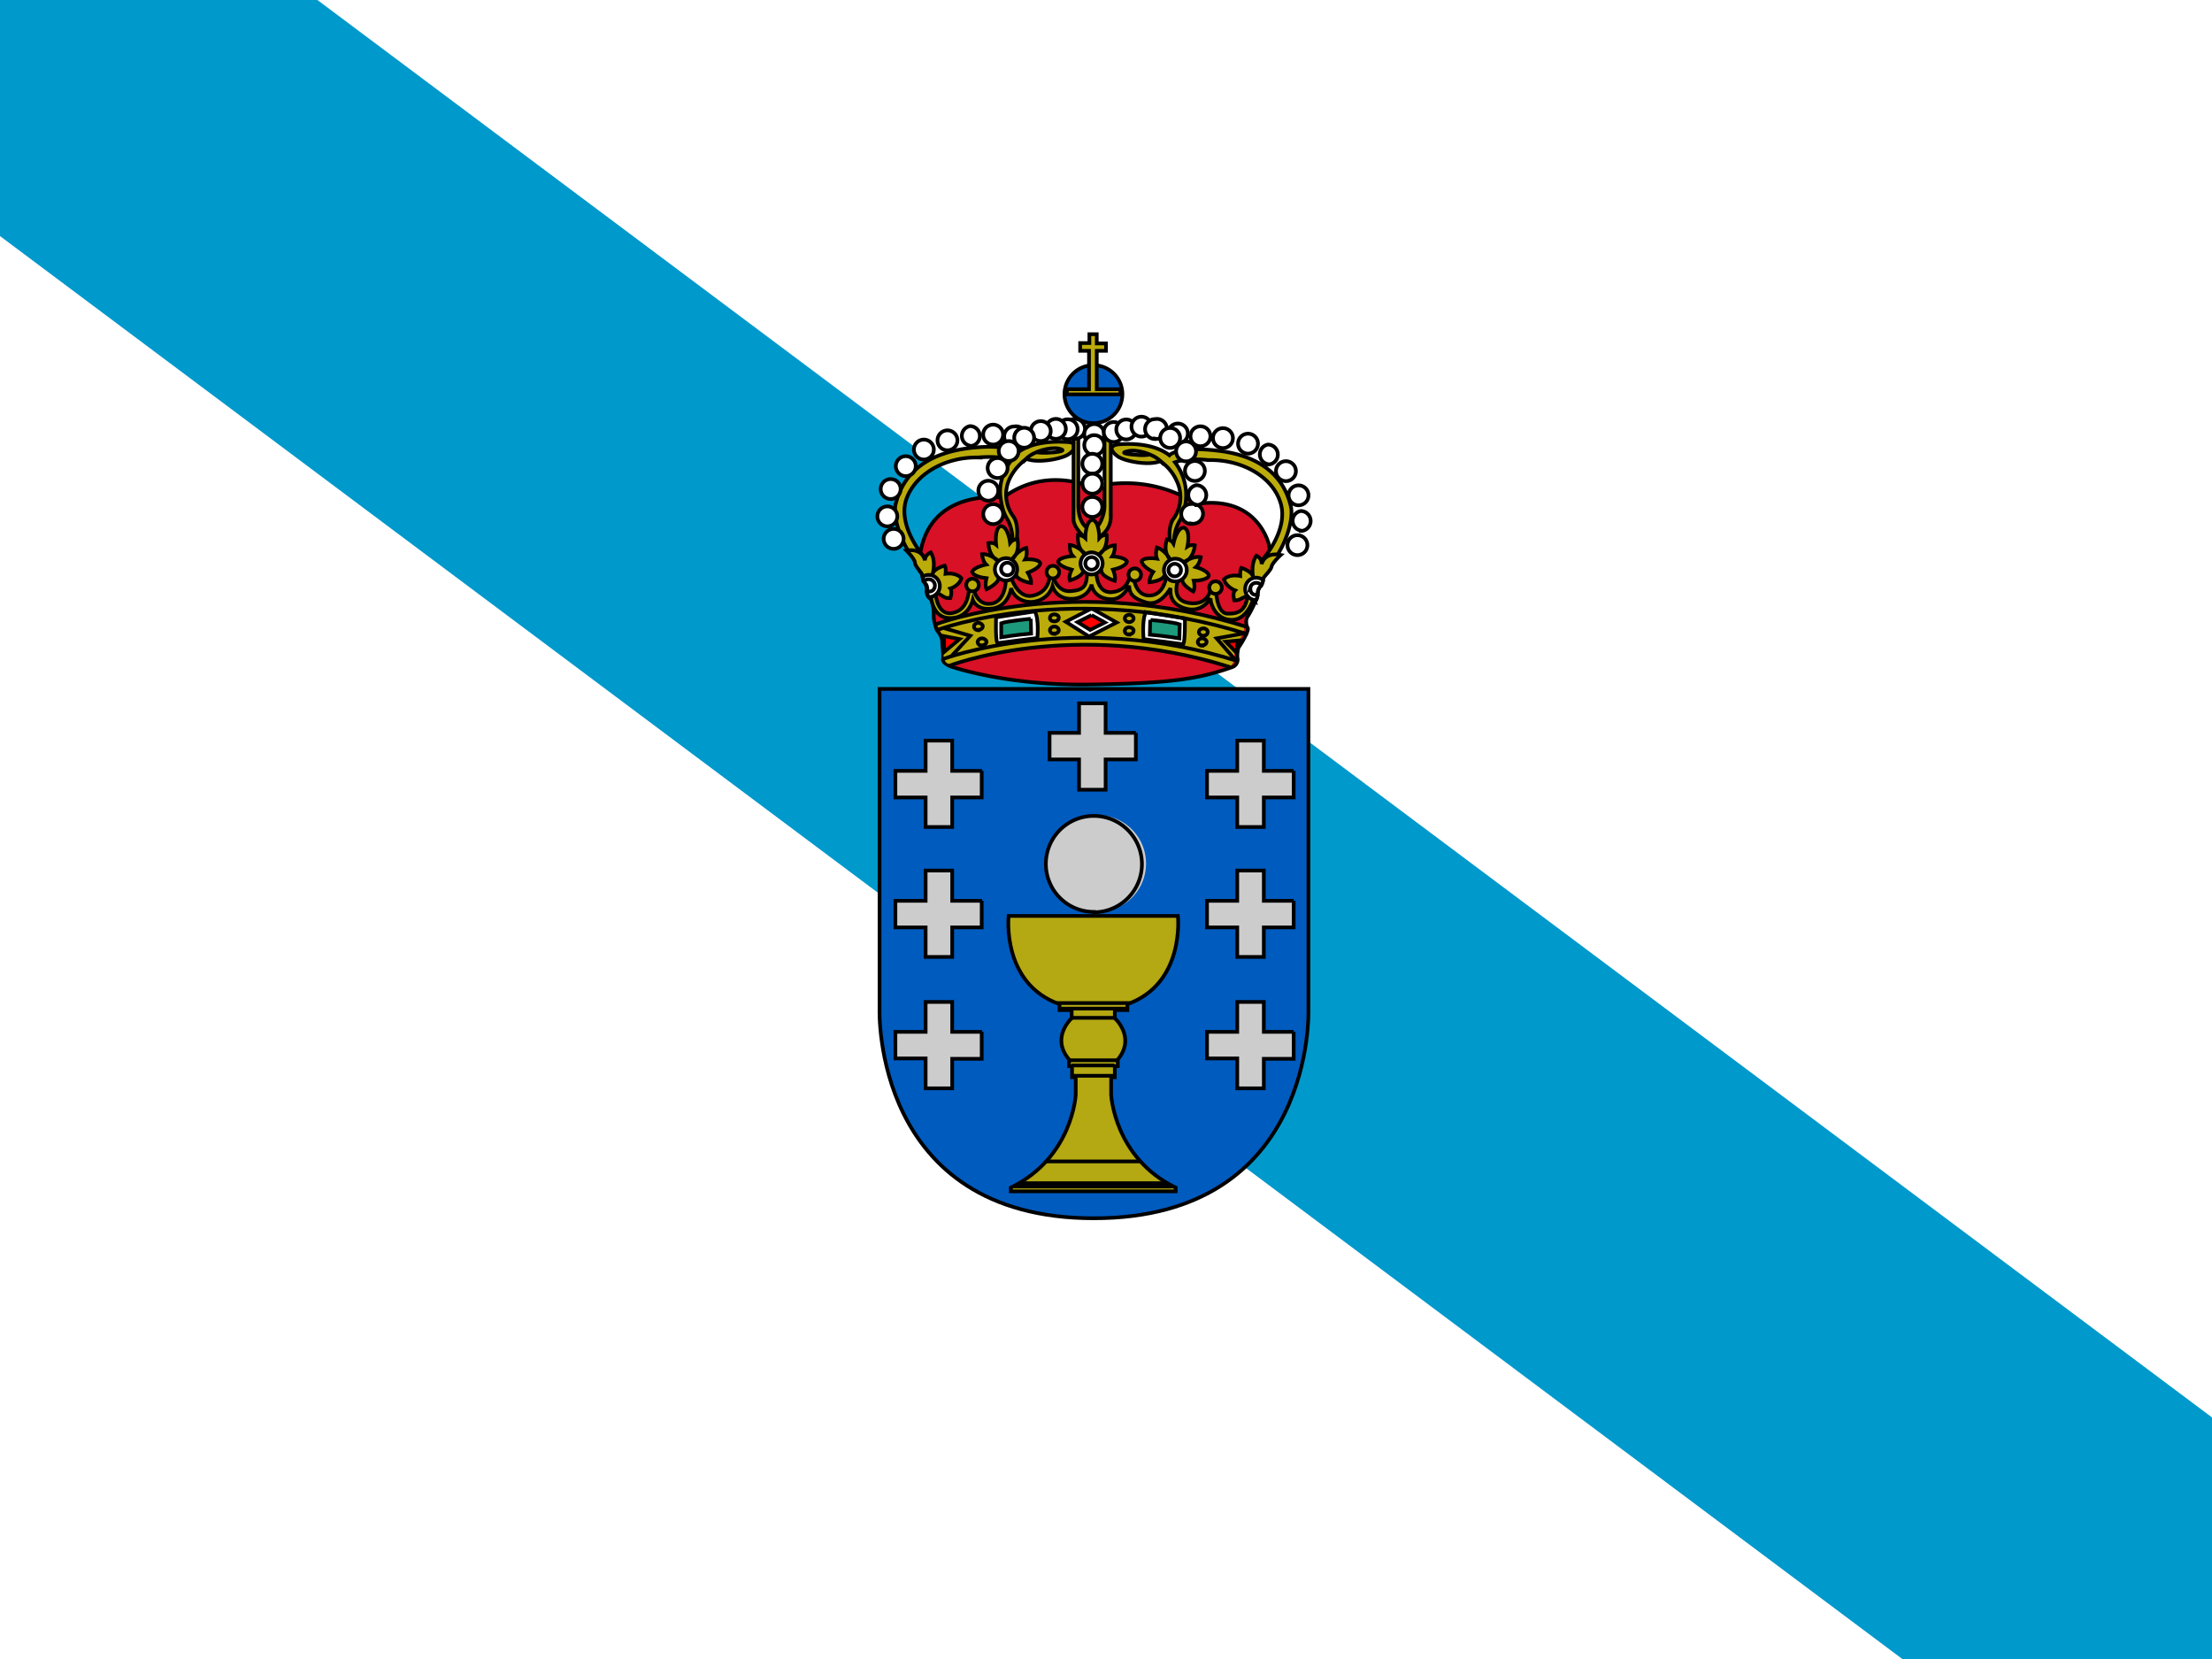 <svg xmlns="http://www.w3.org/2000/svg" id="flag-icons-es-ga" viewBox="0 0 640 480">
  <g font-size="12">
    <path fill="#fff" fill-rule="evenodd" d="M0 0h640v480H0z"/>
    <path fill="#09c" d="M640 410.1 91.7-.1H0v68.4L550.4 480H640v-69.8"/>
  </g>
  <g font-size="12">
    <path fill="#005bbf" d="M316.4 352.3c-64 0-62-60.3-62-60.3v-92.8h124V292s2.2 60.3-62 60.3"/>
    <path fill="none" stroke="#000" d="M296.6 401.2c-60 0-58.1-56.5-58.1-56.5v-86.9h116.3v86.9s2 56.5-58.2 56.5z" transform="matrix(1.067 0 0 1.068 0 -76)"/>
    <path fill="#d81126" d="M315.8 141s-13.2-6.5-25.7 3c0 0-22.5-3.3-24.2 18.3 0 .8-.2 2.4.2 3 .5.4.9 1.3.9 1.9 0 .6.3 1 .5 1.2 0 .3.4.7.6 1.8 0 1.2-.3 1.7 1 2.9 1 1 1 4.3 1 5.3s.6 3.5 1 4c.6.6 1.4 2 1.4 3.2 0 1 .5 4.2.2 5-.2.8 1.3 1.8 2.6 2.2 1.3.4 17 5.6 40.1 5.1 23-.3 31.4-1.6 41-5a2.3 2.3 0 0 0 1.6-2.4 7 7 0 0 1 .3-3.3c.4-.6 3.2-5 2.6-5.7-.6-.9-.6-2.6 0-3.2.5-.7 2.2-4 2.5-5.3.3-1.3.4-3 1-3.3.6-.5.8-2 1-2.4a4.3 4.3 0 0 1 1.2-1.7s1-5.5.4-8.1c-.7-2.7-4.8-14.2-21-11.8 0 0-12.2-9.3-30.2-4.8"/>
    <path fill="none" stroke="#000" strokeWidth="1.5" d="M296.1 203.2s-12.4-6-24.1 2.8c0 0-21.1-3-22.7 17.2 0 .8-.2 2.3.2 2.8.4.4.8 1.2.8 1.8 0 .6.3.9.5 1.1 0 .3.4.7.5 1.7 0 1.1-.2 1.6.9 2.7 1 1 1 4.1 1 5 0 .9.6 3.3 1 3.8.5.5 1.3 1.8 1.3 2.9 0 1 .4 4 .2 4.7-.2.8 1.2 1.7 2.4 2.1 1.2.4 16 5.2 37.6 4.8 21.6-.3 29.4-1.5 38.4-4.7a2.2 2.2 0 0 0 1.5-2.3c-.2-.6 0-2.6.3-3.1.4-.5 3-4.6 2.4-5.3-.5-.8-.5-2.4 0-3 .5-.7 2.1-3.7 2.4-5 .3-1.2.4-2.7 1-3.1.5-.4.7-1.9.8-2.2a4 4 0 0 1 1.2-1.6s1-5.1.4-7.6c-.7-2.5-4.5-13.3-19.8-11 0 0-11.4-8.7-28.2-4.5z" transform="matrix(1.067 0 0 1.068 0 -76)"/>
    <path fill="#bcac0b" d="M360.1 181c-50.1-15.8-89-.7-89-.7s.5 1.7.9 2.3 1 1.8 1 2.7v3c0 .8-.4 4 2.4 3.9 0 0 35-13.7 80.4.7 0 0 1.3-1 1.3-2.6a8.5 8.5 0 0 1 1-4.3c.6-.9 2-3.6 2-5"/>
    <path fill="#c8b100" fill-opacity=".9" d="M313.6 264.9h-21.9s-2.1 19.5 14.8 25.5v1.7h3.5v2.4s-6.2 5.5-.8 12v1.8h.9v3.2h1v5s-.8 18.2-18.7 27v1H340v-1c-17.9-8.7-18.7-27-18.7-27v-5h1v-3.2h1v-1.9c5.2-6.4-1-12-1-12v-2.3h3.7v-1.7c16.7-6 14.6-25.5 14.6-25.5h-27.1"/>
    <path fill="none" stroke="#000" d="M294 319.3h-20.5s-2 18.3 13.8 23.9v1.6h3.3v2.2s-5.8 5.2-.7 11.2v1.8h.8v3h1v4.7s-.8 17-17.6 25.2v1h44.7v-1c-16.7-8.1-17.5-25.2-17.5-25.2V363h1v-3h.8v-1.8c5-6-.8-11.2-.8-11.2v-2.2h3.4v-1.6c15.7-5.6 13.7-23.9 13.7-23.9H294z" transform="matrix(1.067 0 0 1.068 0 -76)"/>
    <path fill="none" stroke="#000" strokeWidth=".3" d="M286.6 342.9h19.7m-19 1.5h18.4m-15 2.5h11.5m-12.3 11.5H303m-12.4 1.4h11.6m-11.6 2.8h11.5m-18.5 23.2h25.5m-32.7 5.9h40m-41.5.9h43" transform="matrix(1.067 0 0 1.068 0 -76)"/>
    <path fill="#ccc" d="M316.4 263.8a14 14 0 1 0 0-27.9 13.9 13.9 0 0 0 0 27.8"/>
    <path fill="none" stroke="#000" d="M296.6 318.3a13 13 0 1 0 0-26.1 13 13 0 0 0 0 26z" transform="matrix(1.067 0 0 1.068 0 -76)"/>
    <path fill="#ccc" d="M284 223h-8.6v-8.8h-7.7v8.7H259v7.7h8.7v8.5h7.7v-8.5h8.5V223"/>
    <path fill="none" stroke="#000" d="M266.3 280h-8.1v-8.2H251v8.2h-8.2v7.2h8.2v8h7.2v-8h8V280" transform="matrix(1.067 0 0 1.068 0 -76)"/>
    <path fill="#ccc" d="M374.2 223h-8.7v-8.8H358v8.7H349v7.7h8.8v8.5h7.6v-8.5h8.7V223"/>
    <path fill="none" stroke="#000" d="M350.8 280h-8.1v-8.2h-7.2v8.2h-8.2v7.2h8.2v8h7.2v-8h8.1V280" transform="matrix(1.067 0 0 1.068 0 -76)"/>
    <path fill="#ccc" d="M328.5 212h-8.7v-8.6H312v8.5h-8.5v7.7h8.5v8.8h7.7v-8.8h8.7V212"/>
    <path fill="none" stroke="#000" d="M308 269.7h-8.2v-8h-7.2v8h-8v7.2h8v8.2h7.2v-8.2h8.2v-7.2" transform="matrix(1.067 0 0 1.068 0 -76)"/>
    <path fill="#ccc" d="M284 260.5h-8.6v-8.8h-7.7v8.8H259v7.7h8.7v8.5h7.7v-8.5h8.5v-7.7"/>
    <path fill="none" stroke="#000" d="M266.3 315.2h-8.1V307H251v8.2h-8.2v7.2h8.2v8h7.2v-8h8v-7.2" transform="matrix(1.067 0 0 1.068 0 -76)"/>
    <path fill="#ccc" d="M374.2 260.5h-8.7v-8.8H358v8.8H349v7.7h8.8v8.5h7.6v-8.5h8.7v-7.7"/>
    <path fill="none" stroke="#000" d="M350.8 315.2h-8.1V307h-7.2v8.2h-8.2v7.2h8.2v8h7.2v-8h8.1v-7.2" transform="matrix(1.067 0 0 1.068 0 -76)"/>
    <path fill="#ccc" d="M284 298.4h-8.6v-8.6h-7.7v8.6H259v7.7h8.7v8.6h7.7v-8.5h8.5v-7.8"/>
    <path fill="none" stroke="#000" d="M266.3 350.7h-8.1v-8.1H251v8.1h-8.2v7.2h8.2v8.1h7.2v-8h8v-7.3" transform="matrix(1.067 0 0 1.068 0 -76)"/>
    <path fill="#ccc" d="M374.2 298.4h-8.7v-8.6H358v8.6H349v7.7h8.8v8.6h7.6v-8.5h8.7v-7.8"/>
    <path fill="none" stroke="#000" d="M350.8 350.7h-8.1v-8.1h-7.2v8.1h-8.2v7.2h8.2v8.1h7.2v-8h8.1v-7.3" transform="matrix(1.067 0 0 1.068 0 -76)"/>
    <path fill="#005bbf" d="M316.3 122.4a8.4 8.4 0 1 0 0-16.8 8.4 8.4 0 0 0 0 16.8"/>
    <path fill="none" stroke="#000" d="M296.5 185.8a7.8 7.8 0 1 0 0-15.7 7.8 7.8 0 0 0 0 15.7z" transform="matrix(1.067 0 0 1.068 0 -76)"/>
    <path fill="#fc0" d="M324 112.5h-6.8v-11h2.7v-2.2h-2.7v-2.7h-2.1v2.6h-2.7v2.2h2.6v11.1h-6.4v1.5H324v-1.5"/>
    <path fill="#bcac0b" stroke="#000" strokeWidth=".5" d="M303.8 176.6h-6.4v-10.4h2.5v-2h-2.5v-2.5h-2v2.4h-2.5v2.1h2.4v10.4h-6v1.4h14.5v-1.4" transform="matrix(1.067 0 0 1.068 0 -76)"/>
    <path fill="#fc0" d="M282.9 132.3s6.2-.7 9.7.7c0 0-4 4.7-3.2 10.8a15 15 0 0 0 2 6.4c.9 1.4 1.8 4.6 1.3 7h1.2s1.1-5-.8-7.8a10.7 10.7 0 0 1-1-11c2-4 4.9-5.7 4.9-5.7 3.2 1.3 10.2 0 12.1-1.4 2-1.4 3-3.4-.6-3.5-3.8-.2-10-.1-14.2 3.1 0 0-2.2-2.6-13.4-1.4-11.2 1.3-19.2 6-21.8 16.1-1.3 5.2 3.5 16 7.9 18.5 0 0-.1-1.7.3-3 0 0-7.5-8.4-5.3-16.2 2.3-7.7 11.3-12.8 20.9-12.6"/>
    <path fill="#bcac0b" stroke="#000" strokeWidth=".7" d="M265.2 195.1s5.8-.6 9.1.7c0 0-3.8 4.4-3 10.1.4 3 1 4.5 1.9 6 .8 1.3 1.7 4.3 1.2 6.6h1.1s1.1-4.8-.7-7.4a10 10 0 0 1-1-10.3c1.9-3.8 4.6-5.3 4.6-5.3 3 1.2 9.6 0 11.4-1.3 1.9-1.3 2.8-3.2-.6-3.3-3.5-.2-9.3-.1-13.3 2.9 0 0-2.1-2.4-12.6-1.3-10.5 1.2-18 5.7-20.4 15.1-1.2 4.8 3.3 14.9 7.4 17.3 0 0-.1-1.6.3-2.8 0 0-7-7.9-5-15.2 2.2-7.2 10.6-12 19.6-11.8z" transform="matrix(1.067 0 0 1.068 0 -76)"/>
    <path fill="#fff" d="M303.9 130.8c2-.2 3.5-.5 3.4-.8 0-.3-1.6-.3-3.5-.2-2 .1-3.4.6-3.4.8 0 .3 1.6.3 3.5.2"/>
    <path fill="none" stroke="#000" strokeWidth=".7" d="M278.3 195.4s-2 2 0 0 6.4-3.2 8.9-2.7c2.4.6-.5.9-1.3 1-.8 0-2.4.3-4.8 0" transform="matrix(1.067 0 0 1.068 0 -76)"/>
    <path fill="#fc0" d="M349.5 133s-6-.7-9.7.7a15.6 15.6 0 0 1 1.3 17c-1 1.7-1.9 4.8-1.4 7.2h-1s-1.3-5 .7-7.9a10.7 10.7 0 0 0 1-10.9 13.4 13.5 0 0 0-4.8-5.7c-3.3 1.3-10.4 0-12.3-1.4-2-1.4-3-3.3.8-3.6 3.6-.2 9.9 0 14.1 3.2 0 0 2.2-2.6 13.5-1.3 11 1.1 19.2 6 21.6 16 1.3 5-3.4 15.9-7.8 18.4 0 0 0-1.7-.3-3 0 0 7.5-8.3 5.3-16-2.3-7.9-11.2-12.9-21-12.7"/>
    <path fill="#bcac0b" stroke="#000" strokeWidth=".7" d="M327.7 195.8s-5.7-.7-9.1.6a14.6 14.6 0 0 1 1.2 16c-.9 1.5-1.8 4.4-1.3 6.7h-1s-1.2-4.7.7-7.4a10 10 0 0 0 .9-10.2 12.6 12.6 0 0 0-4.5-5.4c-3.1 1.3-9.7 0-11.5-1.3-1.8-1.3-2.8-3.1.7-3.3 3.4-.2 9.3-.1 13.3 3 0 0 2-2.5 12.6-1.3 10.4 1.1 18 5.6 20.3 15 1.2 4.8-3.2 14.9-7.3 17.3 0 0 0-1.6-.3-2.8 0 0 7-7.8 4.9-15.1-2.1-7.3-10.5-12-19.6-11.8z" transform="matrix(1.067 0 0 1.068 0 -76)"/>
    <path fill="#fff" d="M328.5 131.4c-1.9 0-3.4-.4-3.4-.7 0-.2 1.6-.3 3.5-.2 2 .2 3.6.5 3.6.7 0 .3-1.6.4-3.7.2"/>
    <path fill="none" stroke="#000" strokeWidth=".7" d="M314.6 196s2.1 2 0 0c-2-1.9-6.4-3.2-8.8-2.6-2.5.5.4.8 1.2.9.9 0 2.5.4 4.9 0" transform="matrix(1.067 0 0 1.068 0 -76)"/>
    <path fill="#fc0" d="M310.5 126V150c-.2 2.3 2.9 5.7 5.1 6.6 0 0 5.4-1.7 5.7-6.6v-25h-1.8v21.7c0 2.1-1.5 6.2-3.6 6.8 0 0-3.8-.6-4-6.8v-21.1l-1.4.6"/>
    <path fill="#bcac0b" stroke="#000" strokeWidth=".7" d="M291.1 189.3v22.3c-.2 2.2 2.7 5.3 4.8 6.2 0 0 5-1.6 5.3-6.2v-23.5h-1.7v20.4c0 2-1.4 5.8-3.3 6.4 0 0-3.6-.6-3.8-6.4v-19.8l-1.3.6" transform="matrix(1.067 0 0 1.068 0 -76)"/>
    <path fill="#fff" d="M258 158.7a2.9 2.9 0 1 0 0-5.7 2.9 2.9 0 0 0 0 5.7"/>
    <path fill="none" stroke="#000" d="M241.8 219.8a2.7 2.7 0 1 0 0-5.3 2.7 2.7 0 0 0 0 5.3z" transform="matrix(1.067 0 0 1.068 0 -76)"/>
    <path fill="#fff" d="M256.1 152.1a2.9 2.9 0 1 0 0-5.6 2.9 2.9 0 0 0 0 5.6"/>
    <path fill="none" stroke="#000" d="M240.1 213.7a2.7 2.7 0 1 0 0-5.3 2.7 2.7 0 0 0 0 5.3z" transform="matrix(1.067 0 0 1.068 0 -76)"/>
    <path fill="#fff" d="M257 144.2a2.9 2.9 0 1 0 0-5.6 2.9 2.9 0 0 0 0 5.6"/>
    <path fill="none" stroke="#000" d="M241 206.3a2.7 2.7 0 1 0 0-5.3 2.7 2.7 0 0 0 0 5.3z" transform="matrix(1.067 0 0 1.068 0 -76)"/>
    <path fill="#fff" d="M261.4 137.6a2.9 2.9 0 1 0 0-5.6 2.9 2.9 0 0 0 0 5.6"/>
    <path fill="none" stroke="#000" d="M245.1 200.1a2.7 2.7 0 1 0 0-5.3 2.7 2.7 0 0 0 0 5.3z" transform="matrix(1.067 0 0 1.068 0 -76)"/>
    <path fill="#fff" d="M266.7 132.8a2.9 2.9 0 1 0 0-5.6 2.9 2.9 0 0 0 0 5.6"/>
    <path fill="none" stroke="#000" d="M250 195.6a2.7 2.7 0 1 0 0-5.3 2.7 2.7 0 0 0 0 5.3z" transform="matrix(1.067 0 0 1.068 0 -76)"/>
    <path fill="#fff" d="M273.5 130.1a2.9 2.9 0 1 0 0-5.6 2.9 2.9 0 0 0 0 5.6"/>
    <path fill="none" stroke="#000" d="M256.4 193.1a2.7 2.7 0 1 0 0-5.3 2.7 2.7 0 0 0 0 5.3z" transform="matrix(1.067 0 0 1.068 0 -76)"/>
    <path fill="#fff" d="M280.5 129a2.9 2.9 0 1 0 0-5.8 2.9 2.9 0 0 0 0 5.7"/>
    <path fill="none" stroke="#000" d="M263 192a2.7 2.7 0 1 0 0-5.4 2.7 2.7 0 0 0 0 5.3z" transform="matrix(1.067 0 0 1.068 0 -76)"/>
    <path fill="#fff" d="M287.3 128.5a2.9 2.9 0 1 0 0-5.7 2.9 2.9 0 0 0 0 5.7"/>
    <path fill="none" stroke="#000" d="M269.3 191.6a2.7 2.7 0 1 0 0-5.4 2.7 2.7 0 0 0 0 5.4z" transform="matrix(1.067 0 0 1.068 0 -76)"/>
    <path fill="#fff" d="M293.3 129a2.9 2.9 0 1 0 0-5.7 2.9 2.9 0 0 0 0 5.8"/>
    <path fill="none" stroke="#000" d="M275 192a2.7 2.7 0 1 0 0-5.3 2.7 2.7 0 0 0 0 5.4z" transform="matrix(1.067 0 0 1.068 0 -76)"/>
    <path fill="#fff" d="M310.4 126.8a2.9 2.9 0 1 0 0-5.6 2.9 2.9 0 0 0 0 5.6"/>
    <path fill="none" stroke="#000" d="M291 190a2.7 2.7 0 1 0 0-5.3 2.7 2.7 0 0 0 0 5.3z" transform="matrix(1.067 0 0 1.068 0 -76)"/>
    <path fill="#fff" d="M316 128.3a2.9 2.9 0 1 0 0-5.6 2.9 2.9 0 0 0 0 5.6"/>
    <path fill="none" stroke="#000" d="M296.2 191.4a2.7 2.7 0 1 0 0-5.3 2.7 2.7 0 0 0 0 5.3z" transform="matrix(1.067 0 0 1.068 0 -76)"/>
    <path fill="#fff" d="M316 149.5a2.9 2.9 0 1 0 0-5.8 2.9 2.9 0 0 0 0 5.8"/>
    <path fill="none" stroke="#000" d="M296.2 211.2a2.7 2.7 0 1 0 0-5.4 2.7 2.7 0 0 0 0 5.4z" transform="matrix(1.067 0 0 1.068 0 -76)"/>
    <path fill="#fff" d="M374.7 160.5a2.9 2.9 0 1 0 0-5.7 2.9 2.9 0 0 0 0 5.7"/>
    <path fill="none" stroke="#000" d="M351.3 221.5a2.7 2.7 0 1 0 0-5.3 2.7 2.7 0 0 0 0 5.3z" transform="matrix(1.067 0 0 1.068 0 -76)"/>
    <path fill="#fff" d="M376.2 153.5a2.9 2.9 0 1 0 0-5.7 2.9 2.9 0 0 0 0 5.6"/>
    <path fill="none" stroke="#000" d="M352.7 215a2.7 2.7 0 1 0 0-5.4 2.7 2.7 0 0 0 0 5.3z" transform="matrix(1.067 0 0 1.068 0 -76)"/>
    <path fill="#fff" d="M375 146a2.9 2.9 0 1 0 0-5.6 2.9 2.9 0 0 0 0 5.7"/>
    <path fill="none" stroke="#000" d="M351.6 208a2.7 2.7 0 1 0 0-5.3 2.7 2.7 0 0 0 0 5.3z" transform="matrix(1.067 0 0 1.068 0 -76)"/>
    <path fill="#fff" d="M372 139.1a2.9 2.9 0 1 0 0-5.7 2.9 2.9 0 0 0 0 5.7"/>
    <path fill="none" stroke="#000" d="M348.7 201.5a2.7 2.7 0 1 0 0-5.4 2.7 2.7 0 0 0 0 5.4z" transform="matrix(1.067 0 0 1.068 0 -76)"/>
    <path fill="#fff" d="M366.7 134.3a2.9 2.9 0 1 0 0-5.8 2.9 2.9 0 0 0 0 5.7"/>
    <path fill="none" stroke="#000" d="M343.8 197a2.7 2.7 0 1 0 0-5.4 2.7 2.7 0 0 0 0 5.3z" transform="matrix(1.067 0 0 1.068 0 -76)"/>
    <path fill="#fff" d="M360.4 131.1a2.9 2.9 0 1 0 0-5.6 2.9 2.9 0 0 0 0 5.6"/>
    <path fill="none" stroke="#000" d="M337.9 194a2.7 2.7 0 1 0 0-5.3 2.7 2.7 0 0 0 0 5.3z" transform="matrix(1.067 0 0 1.068 0 -76)"/>
    <path fill="#fff" d="M353.2 129.5a2.9 2.9 0 1 0 0-5.6 2.9 2.9 0 0 0 0 5.6"/>
    <path fill="none" stroke="#000" d="M331.1 192.5a2.7 2.7 0 1 0 0-5.3 2.7 2.7 0 0 0 0 5.3z" transform="matrix(1.067 0 0 1.068 0 -76)"/>
    <path fill="#fff" d="M346.7 129a2.9 2.9 0 1 0 0-5.7 2.9 2.9 0 0 0 0 5.7"/>
    <path fill="none" stroke="#000" d="M325 192a2.7 2.7 0 1 0 0-5.3 2.7 2.7 0 0 0 0 5.3z" transform="matrix(1.067 0 0 1.068 0 -76)"/>
    <path fill="#fff" d="M340.7 128.2a2.9 2.9 0 1 0 0-5.7 2.9 2.9 0 0 0 0 5.7"/>
    <path fill="none" stroke="#000" d="M319.4 191.3a2.7 2.7 0 1 0 0-5.4 2.7 2.7 0 0 0 0 5.4z" transform="matrix(1.067 0 0 1.068 0 -76)"/>
    <path fill="#fff" d="M344.5 151.4a2.9 2.9 0 1 0 0-5.7 2.9 2.9 0 0 0 0 5.8"/>
    <path fill="none" stroke="#000" d="M323 213a2.7 2.7 0 1 0 0-5.3 2.7 2.7 0 0 0 0 5.4z" transform="matrix(1.067 0 0 1.068 0 -76)"/>
    <path fill="#fff" d="M346 146a2.9 2.9 0 1 0 0-5.7 2.9 2.9 0 0 0 0 5.6"/>
    <path fill="none" stroke="#000" d="M324.4 208a2.7 2.7 0 1 0 0-5.4 2.7 2.7 0 0 0 0 5.3z" transform="matrix(1.067 0 0 1.068 0 -76)"/>
    <path fill="#fff" d="M322.1 127.8a2.9 2.9 0 1 0 0-5.8 2.9 2.9 0 0 0 0 5.8"/>
    <path fill="none" stroke="#000" d="M302 190.9a2.7 2.7 0 1 0 0-5.4 2.7 2.7 0 0 0 0 5.4z" transform="matrix(1.067 0 0 1.068 0 -76)"/>
    <path fill="#fff" d="M308.3 127a2.9 2.9 0 1 0 0-5.7 2.9 2.9 0 0 0 0 5.6"/>
    <path fill="none" stroke="#000" d="M289 190.1a2.7 2.7 0 1 0 0-5.3 2.7 2.7 0 0 0 0 5.3z" transform="matrix(1.067 0 0 1.068 0 -76)"/>
    <path fill="#fff" d="M304.9 126.8a2.9 2.9 0 1 0 0-5.6 2.9 2.9 0 0 0 0 5.6"/>
    <path fill="none" stroke="#000" d="M285.8 190a2.7 2.7 0 1 0 0-5.3 2.7 2.7 0 0 0 0 5.3z" transform="matrix(1.067 0 0 1.068 0 -76)"/>
    <path fill="#fff" d="M286.7 151.5a2.9 2.9 0 1 0 0-5.7 2.9 2.9 0 0 0 0 5.7"/>
    <path fill="none" stroke="#000" d="M268.8 213.1a2.7 2.7 0 1 0 0-5.3 2.7 2.7 0 0 0 0 5.3z" transform="matrix(1.067 0 0 1.068 0 -76)"/>
    <path fill="#fff" d="M285.9 144.8a2.9 2.9 0 1 0 0-5.8 2.9 2.9 0 0 0 0 5.8"/>
    <path fill="none" stroke="#000" d="M268 206.8a2.7 2.7 0 1 0 0-5.4 2.7 2.7 0 0 0 0 5.4z" transform="matrix(1.067 0 0 1.068 0 -76)"/>
    <path fill="#fff" d="M288 138.2a2.9 2.9 0 1 0 0-5.7 2.9 2.9 0 0 0 0 5.7"/>
    <path fill="none" stroke="#000" d="M270 200.6a2.7 2.7 0 1 0 0-5.3 2.7 2.7 0 0 0 0 5.3z" transform="matrix(1.067 0 0 1.068 0 -76)"/>
    <path fill="#fff" d="M300.5 127.5a2.9 2.9 0 1 0 0-5.7 2.9 2.9 0 0 0 0 5.7"/>
    <path fill="none" stroke="#000" d="M281.7 190.6a2.7 2.7 0 1 0 0-5.3 2.7 2.7 0 0 0 0 5.3z" transform="matrix(1.067 0 0 1.068 0 -76)"/>
    <path fill="#fff" d="M295.7 129.4a2.9 2.9 0 1 0 0-5.7 2.9 2.9 0 0 0 0 5.7"/>
    <path fill="none" stroke="#000" d="M277.2 192.4a2.7 2.7 0 1 0 0-5.3 2.7 2.7 0 0 0 0 5.3z" transform="matrix(1.067 0 0 1.068 0 -76)"/>
    <path fill="#fff" d="M291.2 133.2a2.9 2.9 0 1 0 0-5.6 2.9 2.9 0 0 0 0 5.6"/>
    <path fill="none" stroke="#000" d="M273 196a2.7 2.7 0 1 0 0-5.3 2.7 2.7 0 0 0 0 5.3z" transform="matrix(1.067 0 0 1.068 0 -76)"/>
    <path fill="#fff" d="M316 131.5a2.9 2.9 0 1 0 0-5.6 2.9 2.9 0 0 0 0 5.6"/>
    <path fill="none" stroke="#000" d="M296.2 194.4a2.7 2.7 0 1 0 0-5.3 2.7 2.7 0 0 0 0 5.3z" transform="matrix(1.067 0 0 1.068 0 -76)"/>
    <path fill="#fff" d="M316 137a2.9 2.9 0 1 0 0-5.8 2.9 2.9 0 0 0 0 5.8"/>
    <path fill="none" stroke="#000" d="M296.2 199.5a2.7 2.7 0 1 0 0-5.4 2.7 2.7 0 0 0 0 5.4z" transform="matrix(1.067 0 0 1.068 0 -76)"/>
    <path fill="#fff" d="M316 142.7a2.9 2.9 0 1 0 0-5.7 2.9 2.9 0 0 0 0 5.7"/>
    <path fill="none" stroke="#000" d="M296.2 204.9a2.7 2.7 0 1 0 0-5.4 2.7 2.7 0 0 0 0 5.4z" transform="matrix(1.067 0 0 1.068 0 -76)"/>
    <path fill="#fff" d="M325.8 127a2.9 2.9 0 1 0 0-5.7 2.9 2.9 0 0 0 0 5.8"/>
    <path fill="none" stroke="#000" d="M305.4 190.2a2.7 2.7 0 1 0 0-5.4 2.7 2.7 0 0 0 0 5.4z" transform="matrix(1.067 0 0 1.068 0 -76)"/>
    <path fill="#fff" d="M329.6 126.2a2.9 2.9 0 1 0 0-5.7 2.9 2.9 0 0 0 0 5.7"/>
    <path fill="none" stroke="#000" d="M309 189.4a2.7 2.7 0 1 0 0-5.3 2.7 2.7 0 0 0 0 5.3z" transform="matrix(1.067 0 0 1.068 0 -76)"/>
    <path fill="#fff" d="M334 126.8a2.9 2.9 0 1 0 0-5.6 2.9 2.9 0 0 0 0 5.7"/>
    <path fill="none" stroke="#000" d="M313.2 190a2.7 2.7 0 1 0 0-5.3 2.7 2.7 0 0 0 0 5.4z" transform="matrix(1.067 0 0 1.068 0 -76)"/>
    <path fill="#fff" d="M345 139a2.9 2.9 0 1 0 0-5.6 2.9 2.9 0 0 0 0 5.6"/>
    <path fill="none" stroke="#000" d="M323.5 201.4a2.7 2.7 0 1 0 0-5.3 2.7 2.7 0 0 0 0 5.3z" transform="matrix(1.067 0 0 1.068 0 -76)"/>
    <path fill="#fff" d="M338.5 129.5a2.9 2.9 0 1 0 0-5.8 2.9 2.9 0 0 0 0 5.8"/>
    <path fill="none" stroke="#000" d="M317.3 192.5a2.7 2.7 0 1 0 0-5.4 2.7 2.7 0 0 0 0 5.4z" transform="matrix(1.067 0 0 1.068 0 -76)"/>
    <path fill="#fff" d="M342.5 133.4a2.9 2.9 0 1 0 0-5.7 2.9 2.9 0 0 0 0 5.7"/>
    <path fill="none" stroke="#000" d="M321.1 196.1a2.7 2.7 0 1 0 0-5.3 2.7 2.7 0 0 0 0 5.3z" transform="matrix(1.067 0 0 1.068 0 -76)"/>
    <path fill="#fff" d="m315.7 176-7.4 3.8 6.7 4.3 8-4-7.3-4.2"/>
    <path fill="none" stroke="#000" strokeWidth=".5" d="m296 236-7 3.6 6.3 4 7.5-3.8-6.8-3.8" transform="matrix(1.067 0 0 1.068 0 -76)"/>
    <path fill="#fff" d="m299.3 176.8-11.2 1.7s-.2 6.1.3 7.5l11.7-1.5s.5-5.7-.8-7.7"/>
    <path fill="none" stroke="#000" strokeWidth=".5" d="m280.6 236.8-10.5 1.6s-.2 5.7.3 7l10.9-1.4s.5-5.3-.7-7.2z" transform="matrix(1.067 0 0 1.068 0 -76)"/>
    <path fill="#058e6e" fill-opacity=".9" d="M298.1 179s-6.8.6-8.5 1.2v4s4.6-.7 8.6-1V179"/>
    <path fill="none" stroke="#000" strokeWidth=".5" d="M279.5 238.8s-6.4.6-8 1.2v3.8s4.3-.7 8.1-1l-.1-4" transform="matrix(1.067 0 0 1.068 0 -76)"/>
    <path fill="#fff" d="m331.4 177 11.3 1.8s.1 6.1-.4 7.5l-11.5-1.5s-.6-5.6.6-7.7"/>
    <path fill="none" stroke="#000" strokeWidth=".5" d="m310.7 237 10.6 1.7s.1 5.7-.4 7l-10.8-1.4s-.5-5.3.6-7.2z" transform="matrix(1.067 0 0 1.068 0 -76)"/>
    <path fill="#058e6e" fill-opacity=".9" d="M332.8 179.3s6.7.6 8.4 1.2v4.1s-4.6-.8-8.6-1v-4.3"/>
    <path fill="none" stroke="#000" strokeWidth=".5" d="M312 239.1s6.3.6 7.9 1.2l-.1 3.8s-4.2-.7-8-1l.1-4" transform="matrix(1.067 0 0 1.068 0 -76)"/>
    <path fill="none" stroke="#000" strokeWidth=".5" d="M254.2 241.8s37-13.7 84.2 1.2m-82.7 6.7s35.9-13.4 80 .6m-79.8-9 7.2 2.1-5 5.4" transform="matrix(1.067 0 0 1.068 0 -76)"/>
    <path fill="red" d="m273 188.5 4.5-3.7-5-1s.7.8.6 1.5v3.2"/>
    <path fill="none" stroke="#000" strokeWidth=".5" d="m256 247.8 4.2-3.5-4.7-.9s.6.7.5 1.4v3zM337.6 242.7l-7.7 1.4 5.2 6" transform="matrix(1.067 0 0 1.068 0 -76)"/>
    <path fill="red" d="m357.7 188.8-3.1-3.2 4.4-.5s-1.2.8-1.2 1.5.2 1.6 0 2.2"/>
    <path fill="none" stroke="#000" strokeWidth=".5" d="m335.3 248-2.9-3 4.2-.4s-1.2.7-1.2 1.4c0 .6.2 1.5 0 2zM265.3 241.8c.6 0 1.2-.4 1.2-1 0-.4-.6-.9-1.2-.9-.7 0-1.2.5-1.2 1s.5 1 1.2 1zm20.6-2.3c.7 0 1.2-.4 1.2-1 0-.5-.5-.9-1.2-.9s-1.2.4-1.2 1c0 .5.5.9 1.2.9zm0 3.3c.7 0 1.2-.4 1.2-.9s-.5-1-1.2-1-1.2.5-1.2 1 .5 1 1.2 1zm20.3-3.1c.6 0 1.2-.5 1.2-1s-.6-1-1.2-1c-.7 0-1.2.5-1.2 1s.5 1 1.2 1zm20.1 3.7c.7 0 1.2-.5 1.2-1s-.5-1-1.2-1-1.2.5-1.2 1 .5 1 1.2 1zm-.3 2.6c.6 0 1.2-.4 1.2-1 0-.4-.6-.9-1.2-.9-.7 0-1.2.5-1.2 1s.5 1 1.2 1zm-19.8-3c.6 0 1.2-.4 1.2-1 0-.5-.6-.9-1.2-.9-.7 0-1.2.4-1.2 1 0 .5.5 1 1.2 1zm-40 3c.7 0 1.3-.4 1.3-1 0-.4-.6-.9-1.2-.9-.7 0-1.2.5-1.2 1s.5 1 1.2 1z" transform="matrix(1.067 0 0 1.068 0 -76)"/>
    <path fill="#fc0" d="M270.5 170.6s.1 7.7 5.1 6.6 4.5-7.3 4.8-7.7c.5-.3 1-.3 1-.3s.6 6.1 5.3 5.4c4.7-.8 4.5-8.3 4-9.5l1-.4s1.8 8.8 7.2 7.5c5.3-1.3 4.8-6.8 4.8-6.8h.4s1.2 6 5.6 5.5c4.2-.3 5-1.7 4.5-7.7l3-.5s-1.1 8.6 4 8.6c5.2-.4 5.4-4.4 5.7-5.2h.9s.2 6.1 4.6 6.1c4.2 0 5-5.1 5-7.1l4.4.2s-4.5 8 2 9c6.4 1.1 6.6-5 6.6-5h1.3s-.2 8 3.3 8.1c3.6.2 5.7-1 6-7l2 .7s-1.6 9.7-8.3 8c-3.6-1-4.7-5-4.5-6.1 0 0-2.5 4.4-7.4 3-4.8-1.4-4.2-4.9-4.2-6 0 0-3 5.4-7 4.2-3.6-1-5-2.3-5-4.9 0 0-1.8 4.2-5.3 4-3.6-.1-5.4-2.4-5.6-4.3 0 0-.7 3.9-5.5 4.2-3.2 0-5-1.5-5.8-3.7 0 0-1 3.9-5.5 4.5-2.9.3-5.8-1.3-6.4-4 0 0-.8 5.3-5.4 6-4.6.7-5.7-2.5-5.7-2.5s-1 4-4.7 5c-3.7.9-6.2-.7-7.2-4.5-.8-3.7-.5-5.3-.5-5.3l1.5 2"/>
    <path fill="#bcac0b" stroke="#000" strokeWidth=".7" d="M253.6 231s.1 7.2 4.8 6.2 4.2-6.9 4.5-7.2c.4-.3.9-.3.9-.3s.6 5.7 5 5c4.4-.7 4.2-7.7 3.7-8.9l1-.3s1.7 8.2 6.7 7c5-1.2 4.5-6.4 4.5-6.4h.4s1.1 5.6 5.2 5.2c4-.3 4.8-1.6 4.3-7.2l2.7-.5s-1 8 3.9 8c4.8-.3 5-4.1 5.3-4.8h.8s.2 5.7 4.3 5.7c4 0 4.8-4.8 4.8-6.7l4 .2s-4.2 7.5 1.9 8.5c6 1 6.2-4.8 6.2-4.8h1.2s-.2 7.5 3.1 7.7c3.4.1 5.4-1 5.7-6.6l1.9.7s-1.6 9-7.9 7.4c-3.3-.9-4.4-4.7-4.2-5.7 0 0-2.3 4.2-6.9 2.8-4.5-1.3-4-4.5-4-5.5 0 0-2.7 5-6.5 3.9-3.4-1-4.7-2.2-4.7-4.6 0 0-1.7 3.9-5 3.7-3.4-.1-5-2.2-5.2-4 0 0-.7 3.6-5.2 3.9-3 .1-4.7-1.4-5.4-3.4 0 0-.9 3.6-5.2 4.2-2.7.3-5.4-1.2-6-3.7 0 0-.7 4.9-5 5.5-4.4.7-5.4-2.3-5.4-2.3s-.9 3.8-4.4 4.7c-3.5.8-5.8-.7-6.7-4.2-.8-3.5-.5-5-.5-5l1.4 1.8z" transform="matrix(1.067 0 0 1.068 0 -76)"/>
    <path fill="#fc0" d="M280.9 171a1.8 1.8 0 1 0 0-3.6 1.8 1.8 0 0 0 0 3.5"/>
    <path fill="#bcac0b" stroke="#000" strokeWidth=".7" d="M263.3 231.3a1.7 1.7 0 1 0 0-3.3 1.7 1.7 0 0 0 0 3.3z" transform="matrix(1.067 0 0 1.068 0 -76)"/>
    <path fill="#fc0" d="M304.1 167.2a1.8 1.8 0 1 0 0-3.5 1.8 1.8 0 0 0 0 3.5"/>
    <path fill="#bcac0b" stroke="#000" strokeWidth=".7" d="M285.1 227.8a1.7 1.7 0 1 0 0-3.3 1.7 1.7 0 0 0 0 3.3z" transform="matrix(1.067 0 0 1.068 0 -76)"/>
    <path fill="#fc0" d="M327.8 168a1.8 1.8 0 1 0 0-3.6 1.8 1.8 0 0 0 0 3.5"/>
    <path fill="#bcac0b" stroke="#000" strokeWidth=".7" d="M307.3 228.5a1.7 1.7 0 1 0 0-3.3 1.7 1.7 0 0 0 0 3.3z" transform="matrix(1.067 0 0 1.068 0 -76)"/>
    <path fill="#fc0" d="M351.1 171.7a1.8 1.8 0 1 0 0-3.5 1.8 1.8 0 0 0 0 3.5"/>
    <path fill="#bcac0b" stroke="#000" strokeWidth=".7" d="M329.2 232a1.7 1.7 0 1 0 0-3.3 1.7 1.7 0 0 0 0 3.3z" transform="matrix(1.067 0 0 1.068 0 -76)"/>
    <path fill="#fc0" d="M314.9 165.3h-1.6c-.4 1.6-3.9 2.5-3.9 2.5-.4-1.2.6-3 .6-3-4-1.1-4-2.4-4-2.4.6-1.4 4.3-1.6 4.3-1.6-1-1.2-.9-3.2-.9-3.2 2.5.2 4.5 2.7 4.5 2.7s-2.4-1.3-2.1-5.6c0 0 1.3 0 2.1.9 0 0 0-4.7 2-5.3h.2c1.9.6 1.9 5.3 1.9 5.3.8-1 2.1-.9 2.1-.9.3 4.3-2.1 5.6-2.1 5.6s2-2.5 4.5-2.6c0 0 0 2-.8 3.2 0 0 3.6.1 4.3 1.5 0 0 0 1.4-4 2.3 0 0 .8 1.9.5 3.2 0 0-3.6-1-3.9-2.6H315"/>
    <path fill="#bcac0b" stroke="#000" strokeWidth=".7" d="M295.2 226h-1.5c-.4 1.5-3.6 2.4-3.6 2.4-.4-1.2.5-2.9.5-2.9-3.7-1-3.7-2.2-3.7-2.2.5-1.3 4-1.5 4-1.5-1-1.1-.8-3-.8-3 2.3.2 4.2 2.5 4.2 2.5s-2.3-1.2-2-5.2c0 0 1.2 0 2 .8 0 0 0-4.4 1.8-4.9h.2c1.8.5 1.8 4.9 1.8 4.9.8-.9 2-.8 2-.8.3 4-2 5.2-2 5.2s1.9-2.3 4.2-2.4c0 0 .1 1.8-.7 3 0 0 3.4.1 4 1.4 0 0 0 1.3-3.8 2.2 0 0 .8 1.7.5 3 0 0-3.3-1-3.6-2.5h-3.5z" transform="matrix(1.067 0 0 1.068 0 -76)"/>
    <path fill="#fff" d="M315.7 166.1a3.2 3.2 0 1 0 0-6.4 3.2 3.2 0 0 0 0 6.4"/>
    <path fill="none" stroke="#000" strokeWidth=".4" d="M296 226.8a3 3 0 1 0 0-6 3 3 0 0 0 0 6z" transform="matrix(1.067 0 0 1.068 0 -76)"/>
    <path fill="#fff" d="M315.7 164.7a1.8 1.8 0 1 0 0-3.6 1.8 1.8 0 0 0 0 3.6"/>
    <path fill="none" stroke="#000" strokeWidth=".3" d="M296 225.5a1.7 1.7 0 1 0 0-3.4 1.7 1.7 0 0 0 0 3.4z" transform="matrix(1.067 0 0 1.068 0 -76)"/>
    <path fill="#fc0" d="m340.4 167.4 1.6.3c0 1.6 3.2 3.3 3.2 3.3.6-1 0-3 0-3 4.2-.2 4.5-1.6 4.5-1.6-.3-1.4-3.8-2.4-3.8-2.4 1-1 1.4-2.9 1.4-2.9-2.4-.4-4.9 1.5-4.9 1.5s2.7-.6 3.2-5c0 0-1.2-.2-2.1.4 0 0 1-4.5-.9-5.3l-.2-.1c-2 0-3 4.6-3 4.6-.6-1.1-2-1.2-2-1.2-1 4 1 5.8 1 5.8s-1.4-2.8-3.8-3.5c0 0-.5 2 0 3.2 0 0-3.5-.5-4.4.7 0 0-.3 1.4 3.3 3.2 0 0-1.1 1.6-1 3 0 0 3.5-.4 4.2-1.8l1.6.3 2.2.4"/>
    <path fill="#bcac0b" stroke="#000" strokeWidth=".7" d="m319.1 228 1.5.3c0 1.5 3 3.1 3 3.1.6-1 .1-2.9.1-2.9 3.9-.1 4.1-1.4 4.1-1.4-.2-1.4-3.5-2.3-3.5-2.3 1-.9 1.3-2.7 1.3-2.7-2.3-.4-4.6 1.4-4.6 1.4s2.5-.6 3-4.6c0 0-1.1-.3-2 .3 0 0 .9-4.2-.8-5l-.2-.1c-1.9 0-2.8 4.3-2.8 4.3-.6-1-1.8-1.1-1.8-1.1-1.1 3.8.9 5.4.9 5.4s-1.4-2.6-3.6-3.2c0 0-.5 1.8 0 3 0 0-3.3-.5-4.1.6 0 0-.3 1.3 3.1 3 0 0-1.1 1.5-1 2.8 0 0 3.3-.3 4-1.7l1.5.3 2 .4" transform="matrix(1.067 0 0 1.068 0 -76)"/>
    <path fill="#fff" d="M339.2 168a3.3 3.3 0 1 1 1.5-6.4 3.3 3.3 0 0 1-1.4 6.4"/>
    <path fill="none" stroke="#000" strokeWidth=".4" d="M318 228.6a3 3 0 1 1 1.4-6 3 3 0 0 1-1.3 6z" transform="matrix(1.067 0 0 1.068 0 -76)"/>
    <path fill="#fff" d="M339.6 166.7a1.8 1.8 0 1 1 .8-3.6 1.8 1.8 0 0 1-.8 3.6"/>
    <path fill="none" stroke="#000" strokeWidth=".3" d="M318.4 227.3a1.7 1.7 0 1 1 .7-3.3 1.7 1.7 0 0 1-.7 3.3z" transform="matrix(1.067 0 0 1.068 0 -76)"/>
    <path fill="#fc0" d="m290.5 167-1.6.2c-.3 1.7-3.6 3.2-3.6 3.2-.5-1.3 0-3.2 0-3.2-4-.4-4.1-1.8-4.1-1.8.4-1.4 4-2.2 4-2.2-1-1-1.1-3-1.1-3 2.3-.2 4.6 2 4.6 2s-2.5-.9-2.8-5.1c0 0 1.4-.4 2.2.4 0 0-.5-4.6 1.3-5.4h.2c2 .3 2.6 4.8 2.6 4.8.7-1 2-1 2-1 .8 4.2-1.4 5.7-1.4 5.7s1.7-2.6 4-3.2c0 0 .5 2-.3 3.4 0 0 3.7-.4 4.4 1 0 0 .2 1.3-3.6 2.8 0 0 1 1.7 1 3 0 0-3.6-.6-4.3-2.2l-1.5.4-2.2.2"/>
    <path fill="#bcac0b" stroke="#000" strokeWidth=".7" d="m272.3 227.6-1.5.2c-.2 1.6-3.3 3-3.3 3-.5-1.2 0-3 0-3-3.7-.4-3.9-1.7-3.9-1.7.4-1.3 3.8-2 3.8-2-1-1-1.1-2.8-1.1-2.8 2.2-.2 4.4 1.8 4.4 1.8s-2.4-.8-2.7-4.8c0 0 1.3-.3 2.1.4 0 0-.5-4.3 1.2-5h.2c1.9.2 2.4 4.5 2.4 4.5.7-.9 2-1 2-1 .7 4-1.4 5.4-1.4 5.4s1.6-2.5 3.8-3c0 0 .4 1.9-.3 3.1 0 0 3.4-.3 4.1 1 0 0 .2 1.2-3.4 2.6 0 0 1 1.6.9 2.8 0 0-3.3-.5-4-2l-1.4.3-2 .2" transform="matrix(1.067 0 0 1.068 0 -76)"/>
    <path fill="#fff" d="M291.4 167.8a3.2 3.2 0 1 0-.8-6.4 3.2 3.2 0 0 0 .8 6.4"/>
    <path fill="none" stroke="#000" strokeWidth=".4" d="M273.2 228.4a3 3 0 1 0-.8-6 3 3 0 0 0 .8 6z" transform="matrix(1.067 0 0 1.068 0 -76)"/>
    <path fill="#fff" d="M291.2 166.3a1.8 1.8 0 1 0-.4-3.5 1.8 1.8 0 0 0 .4 3.5"/>
    <path fill="none" stroke="#000" strokeWidth=".3" d="M273 227a1.7 1.7 0 1 0-.4-3.3 1.7 1.7 0 0 0 .4 3.3z" transform="matrix(1.067 0 0 1.068 0 -76)"/>
    <path fill="#fc0" d="M362.9 174s-.9-2.2-2.7-1.5-1.6 1.1-3.2 1.1c0 0-.6-2 .2-2.9 0 0-2.5-1-3.2-3.2 0 0 1.4-1.6 4.7-1 0 0 0-1.5.3-2.3 0 0 3.6 1 3.6 3.1 0 0-1.1-3.8.8-6.6 0 0 1.6.6 1.5 2.4 0 0 .8-3.6 5.6-2.6 0 0-2.6 2.3-2.7 3.4-.2 1-2.4 2.9-2.5 3.5 0 .5-.2 1.6-.8 2.3-.7.6-.8 1.7-.8 2 0 .3 0 1.8-.8 2.2"/>
    <path fill="#bcac0b" stroke="#000" strokeWidth=".7" d="M340.2 234.1s-.8-2-2.5-1.3-1.5 1-3 1c0 0-.6-1.9.2-2.7 0 0-2.4-.9-3-3 0 0 1.3-1.5 4.4-.9 0 0-.1-1.5.3-2.2 0 0 3.3 1 3.3 2.9 0 0-1-3.6.8-6.2 0 0 1.5.6 1.4 2.3 0 0 .7-3.4 5.2-2.5 0 0-2.4 2.2-2.5 3.2-.2 1-2.2 2.7-2.3 3.3 0 .5-.2 1.5-.8 2.1-.6.6-.7 1.6-.7 2 0 .2 0 1.6-.8 2z" transform="matrix(1.067 0 0 1.068 0 -76)"/>
    <path fill="#fff" d="M360.2 169.7a3.2 3.2 0 0 1 5.1-2c0 .6-.3 1.4-.8 2-.7.6-.8 1.7-.8 2a3.2 3.2 0 0 1-.4 1.8h-.5a3.2 3.2 0 0 1-2.6-3.8"/>
    <path fill="none" stroke="#000" strokeWidth=".4" d="M337.7 230.1a3 3 0 0 1 4.8-1.8c0 .5-.3 1.3-.8 1.8-.6.6-.7 1.6-.7 2a3 3 0 0 1-.4 1.6h-.5a3 3 0 0 1-2.4-3.6z" transform="matrix(1.067 0 0 1.068 0 -76)"/>
    <path fill="#fff" d="M361.6 170a1.8 1.8 0 0 1 3.2-.8l-.3.5c-.7.6-.8 1.7-.8 2v.3h-.6c-1-.1-1.6-1-1.4-2.1"/>
    <path fill="none" stroke="#000" strokeWidth=".3" d="M339 230.4a1.7 1.7 0 0 1 3-.7l-.3.4c-.6.6-.7 1.6-.7 2v.2h-.6c-1-.1-1.5-1-1.3-2z" transform="matrix(1.067 0 0 1.068 0 -76)"/>
    <path fill="#fc0" d="M269 173s.9-2 2.7-1.2c1.7 1 1.5 1.2 3.2 1.2 0 0 .6-2 0-2.8 0 0 2.5-.8 3.2-3 0 0-1.3-1.7-4.6-1.3 0 0 .2-1.6-.2-2.3 0 0-3.5.8-3.6 2.7 0 0 1.2-3.7-.5-6.6 0 0-1.7.7-1.7 2.4 0 0-.5-3.7-5.3-3 0 0 2.4 2.5 2.4 3.6s2.2 3 2.2 3.6c0 .6.2 1.7.8 2.4.7.6.7 1.7.6 2.1 0 .2 0 1.7.8 2.2"/>
    <path fill="#bcac0b" stroke="#000" strokeWidth=".7" d="M252.2 233.3s.8-2 2.5-1.2c1.6.9 1.4 1.1 3 1.1 0 0 .6-1.8 0-2.6 0 0 2.4-.7 3-2.8 0 0-1.2-1.6-4.3-1.2 0 0 .2-1.5-.2-2.2 0 0-3.3.8-3.4 2.6 0 0 1.2-3.5-.4-6.2 0 0-1.6.6-1.6 2.2 0 0-.5-3.4-5-2.7 0 0 2.3 2.3 2.3 3.3s2 2.8 2 3.4c0 .5.2 1.6.8 2.2.6.6.6 1.6.5 2 0 .2 0 1.6.8 2z" transform="matrix(1.067 0 0 1.068 0 -76)"/>
    <path fill="#fff" d="M271.8 168.9a3.2 3.2 0 0 0-5-2.1c0 .5.3 1.4.8 1.9.7.6.7 1.7.6 2.1 0 .2 0 1 .4 1.8h.4a3.2 3.2 0 0 0 2.8-3.7"/>
    <path fill="none" stroke="#000" strokeWidth=".4" d="M254.8 229.4a3 3 0 0 0-4.6-2c0 .5.2 1.3.7 1.8.6.6.6 1.6.5 2 0 .2 0 1 .4 1.7h.4a3 3 0 0 0 2.6-3.5z" transform="matrix(1.067 0 0 1.068 0 -76)"/>
    <path fill="#fff" d="M270.4 169.1a1.8 1.8 0 0 0-3.2-1l.4.6c.7.6.7 1.7.6 2.1v.2h.7c1 0 1.6-1 1.5-1.9"/>
    <path fill="none" stroke="#000" strokeWidth=".3" d="M253.5 229.6a1.7 1.7 0 0 0-3-.9l.4.5c.6.6.6 1.6.5 2v.2h.7c.9 0 1.5-.9 1.4-1.8z" transform="matrix(1.067 0 0 1.068 0 -76)"/>
    <path fill="none" stroke="#000" strokeWidth="1.5" d="M257.2 251.6s33.8-13.2 76.4.3" transform="matrix(1.067 0 0 1.068 0 -76)"/>
    <path fill="none" stroke="#000" strokeWidth=".5" d="M338.4 241.1c-47.1-15-84.7-.8-84.7-.8" transform="matrix(1.067 0 0 1.068 0 -76)"/>
    <path fill="red" d="m315.7 177.9-4 2 3.6 2.2 4.3-2-3.9-2.2"/>
    <path fill="none" stroke="#000" strokeWidth=".5" d="m296 237.8-3.8 1.9 3.4 2.1 4-2-3.6-2" transform="matrix(1.067 0 0 1.068 0 -76)"/>
  </g>
</svg>
